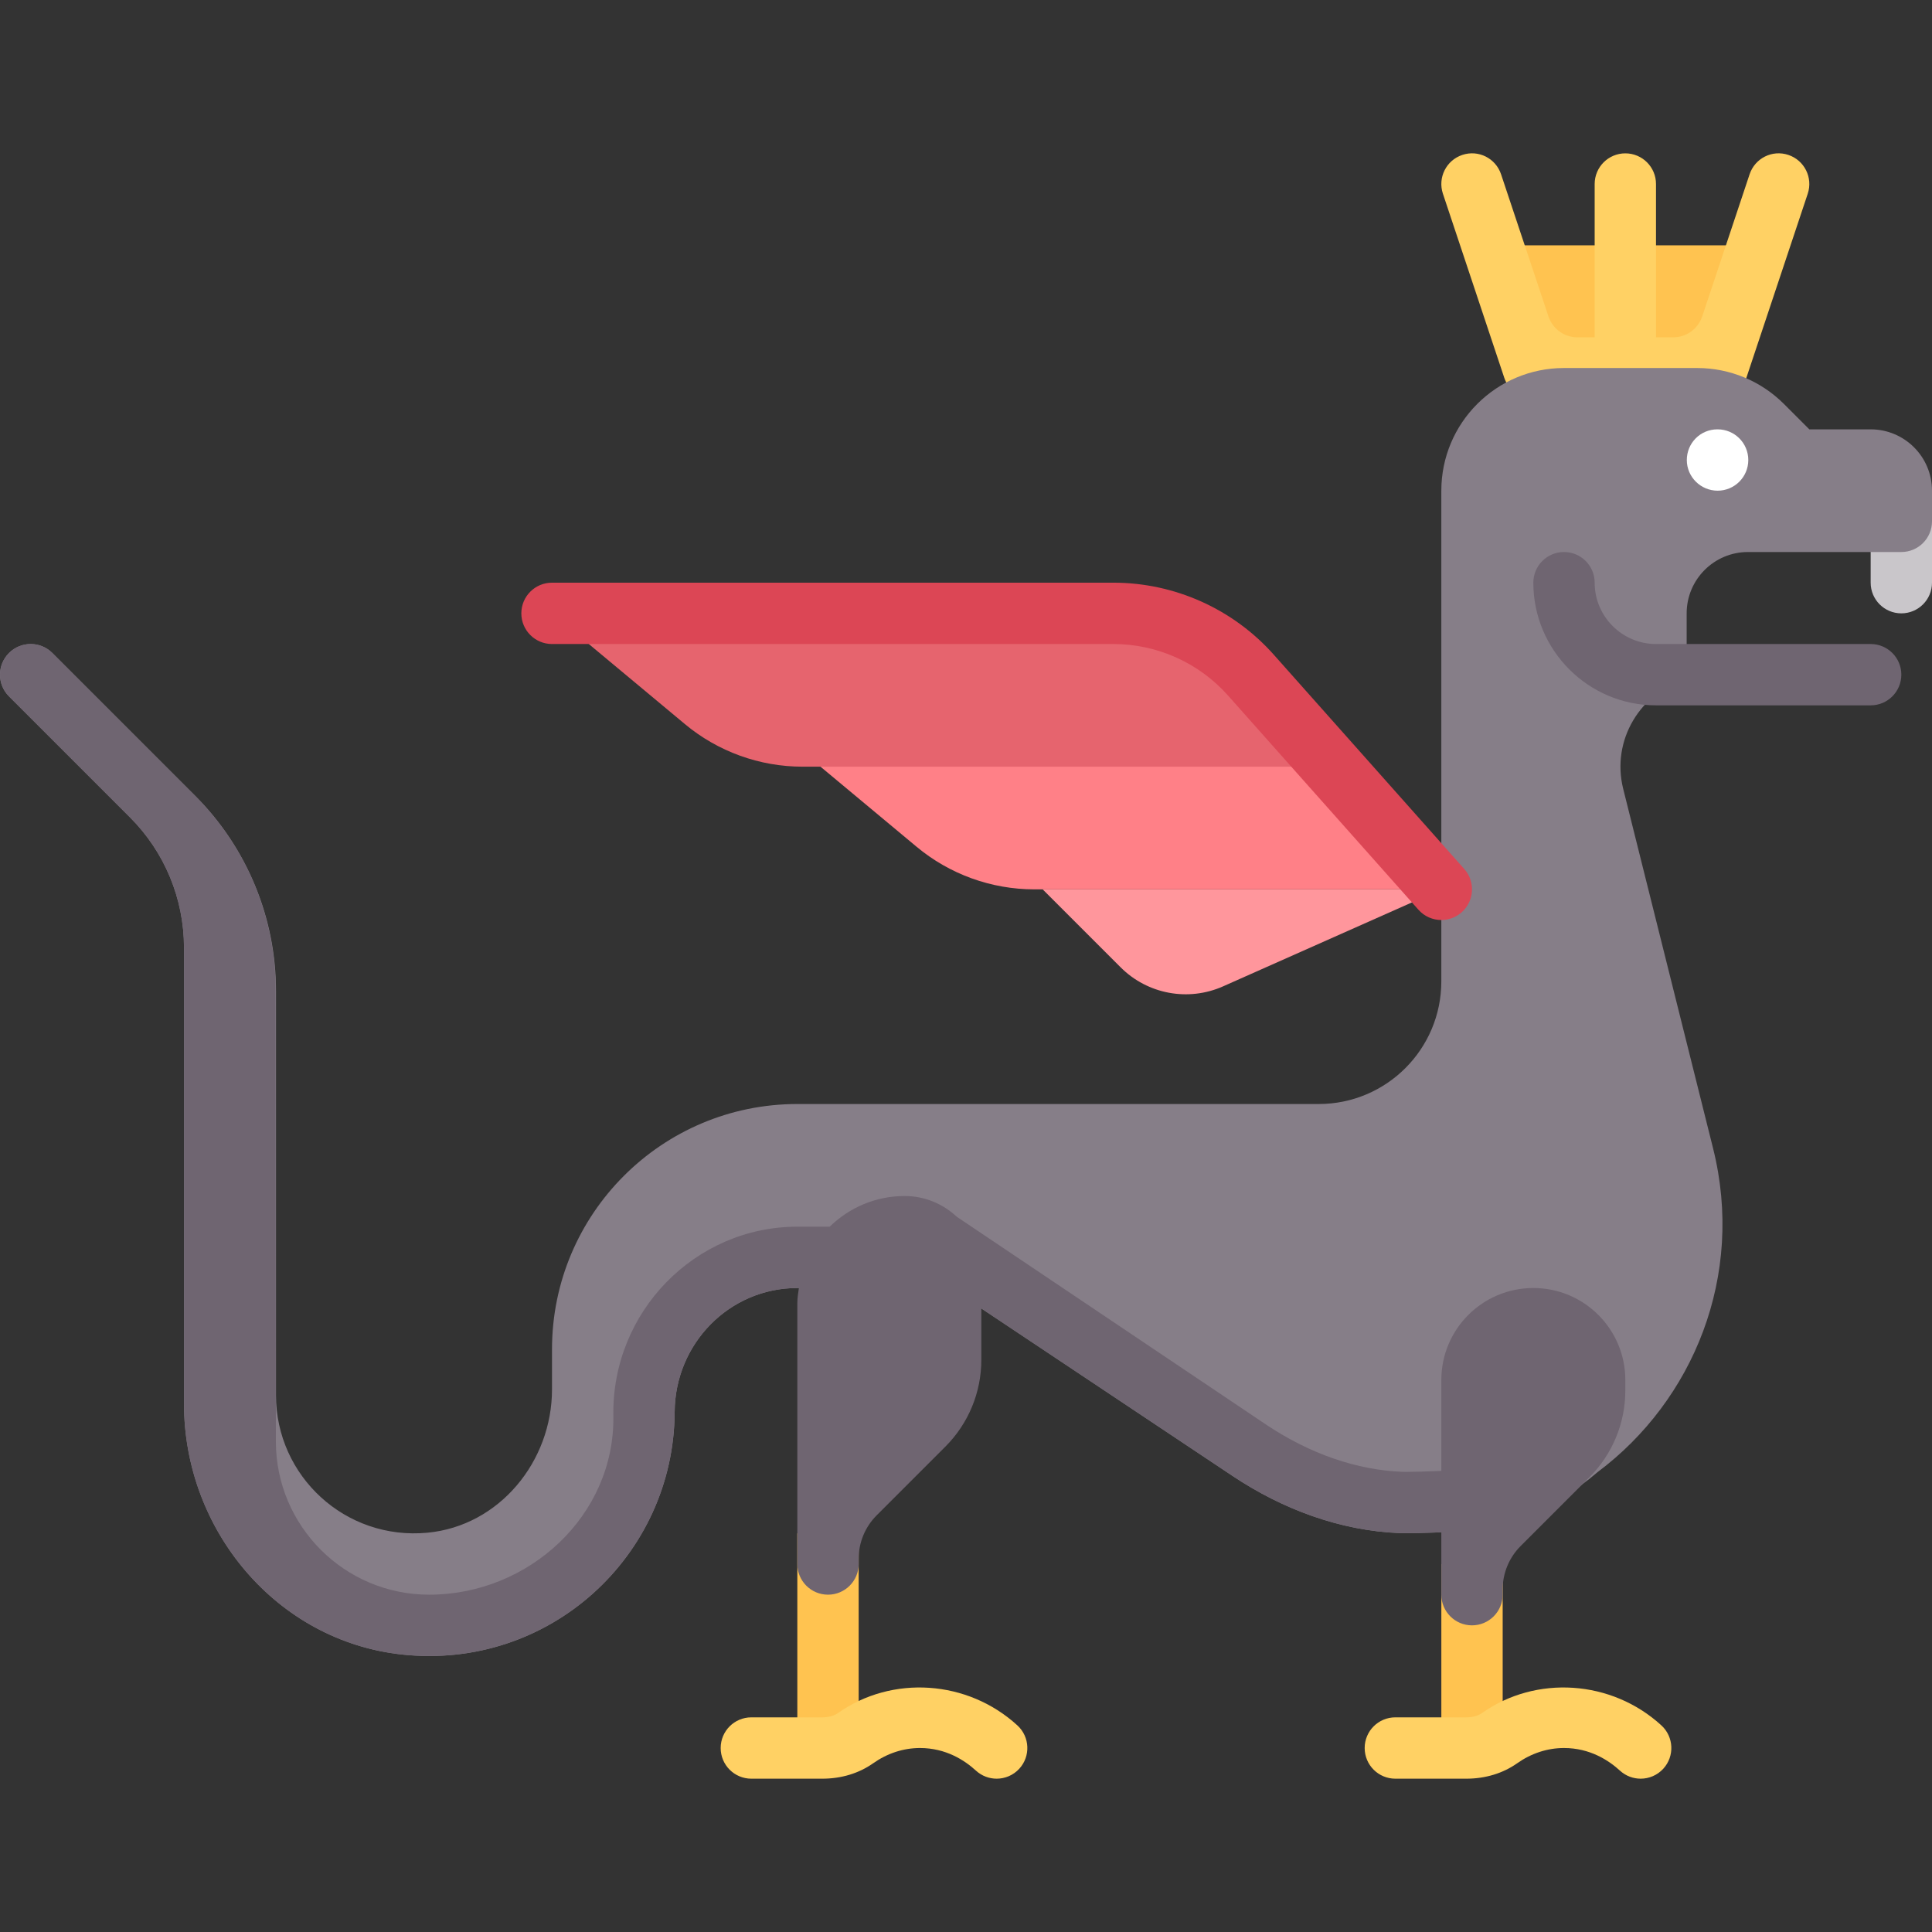<?xml version="1.0" encoding="iso-8859-1"?>
<!-- Generator: Adobe Illustrator 19.0.0, SVG Export Plug-In . SVG Version: 6.00 Build 0)  -->
<svg version="1.1" id="Capa_1" xmlns="http://www.w3.org/2000/svg" xmlns:xlink="http://www.w3.org/1999/xlink" x="0px" y="0px"
   height="512" width="512"
	 viewBox="0 0 512 512" style="enable-background:new 0 0 512 512;" xml:space="preserve">
<rect x="0" y="0" width="512" height="512" fill="#333333" stroke="none"/>
<path style="fill:#FF969C;" d="M276.317,235.687l20.668,20.668c7.133,7.133,17.923,9.136,27.142,5.04l57.841-25.707L276.317,235.687
	L276.317,235.687z"/>
<path style="fill:#FF8087;" d="M380.157,227.871l-31.642-32.818H207.689l35.199,29.333c8.763,7.303,19.81,11.302,31.217,11.302
	h112.007C384.145,233.126,382.171,230.533,380.157,227.871z"/>
<path style="fill:#E6646E;" d="M295.055,162.544H146.286l35.199,29.333c8.763,7.303,19.81,11.302,31.217,11.302h140.371
	L331.5,178.91C322.247,168.5,308.983,162.544,295.055,162.544z"/>
<path style="fill:#C9C6CA;" d="M495.746,138.163v16.254c0,4.488,3.635,8.127,8.127,8.127s8.127-3.639,8.127-8.127v-16.254H495.746z"
	/>
<polygon style="fill:#FFC350;" points="455.111,97.528 406.349,97.528 398.222,65.02 463.238,65.02 "/>
<path style="fill:#FFD164;" d="M473.936,41.056c-4.294-1.437-8.857,0.885-10.278,5.139l-12.55,37.649
	c-1.106,3.319-4.212,5.557-7.71,5.557h-4.541V48.766c0-4.488-3.635-8.127-8.127-8.127s-8.127,3.639-8.127,8.127v40.635h-4.541
	c-3.498,0-6.604-2.238-7.71-5.557l-12.55-37.649c-1.421-4.254-5.984-6.575-10.278-5.139c-4.254,1.421-6.556,6.024-5.135,10.282
	l16.254,48.762c1.135,3.405,4.302,5.56,7.706,5.56c0.008,0,0.016-0.004,0.024-0.004h48.714c0.008,0,0.016,0.004,0.024,0.004
	c3.405,0,6.571-2.155,7.706-5.56l16.254-48.762C480.492,47.08,478.19,42.477,473.936,41.056z"/>
<path style="fill:#867E88;" d="M495.746,113.782h-16.254l-6.732-6.733c-6.095-6.097-14.364-9.521-22.985-9.521h-35.299
	c-17.954,0-32.508,14.554-32.508,32.508v130.032c0,17.953-14.554,32.508-32.508,32.508H211.302
	c-35.907,0-65.016,29.109-65.016,65.016v10.618c0,19.101-13.964,36.158-32.979,37.972c-21.812,2.08-40.164-15.016-40.164-36.399
	V262.619c0-19.399-7.706-38.003-21.423-51.72l-37.847-37.847c-3.175-3.175-8.317-3.175-11.492,0s-3.175,8.317,0,11.492
	l32.099,32.099c9.145,9.145,14.282,21.548,14.282,34.48v120.89c0,33.427,24.483,62.829,57.713,66.45
	c39.064,4.256,72.125-26.125,72.317-64.281c0.091-18.058,14.451-32.844,32.509-32.844h40.635l74.713,49.809
	c13.215,8.81,28.478,14.528,44.349,15.143c2.21,0.085,6.916-0.048,12.194-0.262c14.815-0.603,29-6.225,40.216-15.925
	c25.329-18.956,39.015-52.023,30.575-85.778l-23.808-95.232c-3.263-13.051,4.663-25.658,16.808-29.216v-17.332
	c0-8.977,7.278-16.254,16.254-16.254h40.635c4.488,0,8.127-3.639,8.127-8.127v-8.127C512,121.059,504.722,113.782,495.746,113.782z
	 M62.675,244.838l0.659,0.659C63.637,246.547,63.341,246.132,62.675,244.838z"/>
<g>
	<rect x="211.3" y="406.35" style="fill:#FFC350;" width="16.254" height="56.889"/>
	<rect x="381.97" y="414.48" style="fill:#FFC350;" width="16.254" height="48.762"/>
</g>
<path style="fill:#6F6571;" d="M495.746,186.925h-56.889c-17.929,0-32.508-14.583-32.508-32.508c0-4.488,3.635-8.127,8.127-8.127
	s8.127,3.639,8.127,8.127c0,8.964,7.294,16.254,16.254,16.254h56.889c4.492,0,8.127,3.639,8.127,8.127
	S500.238,186.925,495.746,186.925z"/>
<path style="fill:#FFFFFF;" d="M455.19,130.036c-4.492,0-8.167-3.639-8.167-8.127s3.595-8.127,8.087-8.127h0.079
	c4.492,0,8.127,3.639,8.127,8.127S459.683,130.036,455.19,130.036z"/>
<g>
	<path style="fill:#FFD164;" d="M434.794,471.37c-1.96,0-3.929-0.706-5.492-2.135c-2.984-2.734-7.976-5.992-14.825-5.992
		c-4.381,0-8.667,1.397-12.405,4.04c-3.794,2.675-8.452,4.087-13.468,4.087h-18.825c-4.492,0-8.127-3.639-8.127-8.127
		s3.635-8.127,8.127-8.127h18.825c1.619,0,3.079-0.397,4.095-1.111c14.373-10.167,34.421-8.825,47.587,3.246
		c3.31,3.032,3.532,8.175,0.5,11.484C439.183,470.481,436.992,471.37,434.794,471.37z"/>
	<path style="fill:#FFD164;" d="M264.127,471.37c-1.96,0-3.929-0.706-5.492-2.135c-2.984-2.734-7.976-5.992-14.825-5.992
		c-4.381,0-8.667,1.397-12.405,4.04c-3.794,2.675-8.452,4.087-13.468,4.087h-18.825c-4.492,0-8.127-3.639-8.127-8.127
		s3.635-8.127,8.127-8.127h18.825c1.619,0,3.079-0.397,4.095-1.111c14.373-10.167,34.413-8.825,47.587,3.246
		c3.31,3.032,3.532,8.175,0.5,11.484C268.516,470.481,266.325,471.37,264.127,471.37z"/>
</g>
<g>
	<path style="fill:#6F6571;" d="M406.349,341.338c-13.465,0-24.381,10.916-24.381,24.381v24.088
		c-3.677,0.147-7.044,0.255-9.272,0.255c-0.419,0-0.779-0.003-1.069-0.014c-12.033-0.466-24.468-4.763-35.962-12.425l-82.086-55.154
		c-3.631-3.393-8.471-5.511-13.833-5.511c-7.74,0-14.738,3.112-19.866,8.127h-8.578c-27.109,0-49.21,22.58-48.756,50.102
		c0.435,26.415-22.384,47.422-48.803,47.422l0,0c-22.433,0-40.622-18.178-40.635-40.611l-0.075-121.62
		c-0.572-18.582-8.126-36.294-21.312-49.479l-37.847-37.847c-3.175-3.175-8.317-3.175-11.492,0s-3.175,8.317,0,11.492l32.099,32.099
		c9.145,9.145,14.282,21.548,14.282,34.48v120.89c0,33.427,24.484,62.829,57.714,66.45c39.064,4.256,72.124-26.126,72.317-64.281
		c0.091-18.058,14.451-32.844,32.509-32.844h0.41c-0.193,1.338-0.41,2.672-0.41,4.064v69.079c0,4.488,3.638,8.127,8.127,8.127
		s8.127-3.639,8.127-8.127v-1.394c0-4.311,1.712-8.445,4.761-11.494l18.226-18.226c6.096-6.097,9.521-14.365,9.521-22.987v-13.624
		l66.586,44.39c13.215,8.81,28.478,14.528,44.349,15.143c2.034,0.078,6.21-0.032,10.97-0.216v16.535
		c0,4.488,3.639,8.127,8.127,8.127s8.127-3.639,8.127-8.127v-1.395c0-4.311,1.712-8.445,4.76-11.493l18.226-18.226
		c6.097-6.097,9.522-14.366,9.522-22.988v-2.787C430.73,352.253,419.814,341.338,406.349,341.338z"/>
	<path style="fill:#6F6571;" d="M63.429,246.092c-0.006,0-0.032-0.046-0.04-0.052c-0.034-0.023-0.092-0.101-0.163-0.212
		c-0.032-0.05-0.055-0.078-0.093-0.144c-0.124-0.211-0.272-0.484-0.458-0.846l0.659,0.659c0.106,0.366,0.116,0.498,0.086,0.533
		C63.416,246.034,63.434,246.092,63.429,246.092z"/>
</g>
<path style="fill:#DC4655;" d="M381.968,243.814c-2.238,0-4.468-0.921-6.071-2.726l-50.468-56.778
	c-7.706-8.667-18.778-13.639-30.373-13.639h-148.77c-4.492,0-8.127-3.639-8.127-8.127s3.635-8.127,8.127-8.127h148.77
	c16.23,0,31.73,6.96,42.516,19.091l50.468,56.778c2.984,3.357,2.683,8.492-0.675,11.476
	C385.817,243.135,383.889,243.814,381.968,243.814z"/>
<g>
</g>
<g>
</g>
<g>
</g>
<g>
</g>
<g>
</g>
<g>
</g>
<g>
</g>
<g>
</g>
<g>
</g>
<g>
</g>
<g>
</g>
<g>
</g>
<g>
</g>
<g>
</g>
<g>
</g>
</svg>
